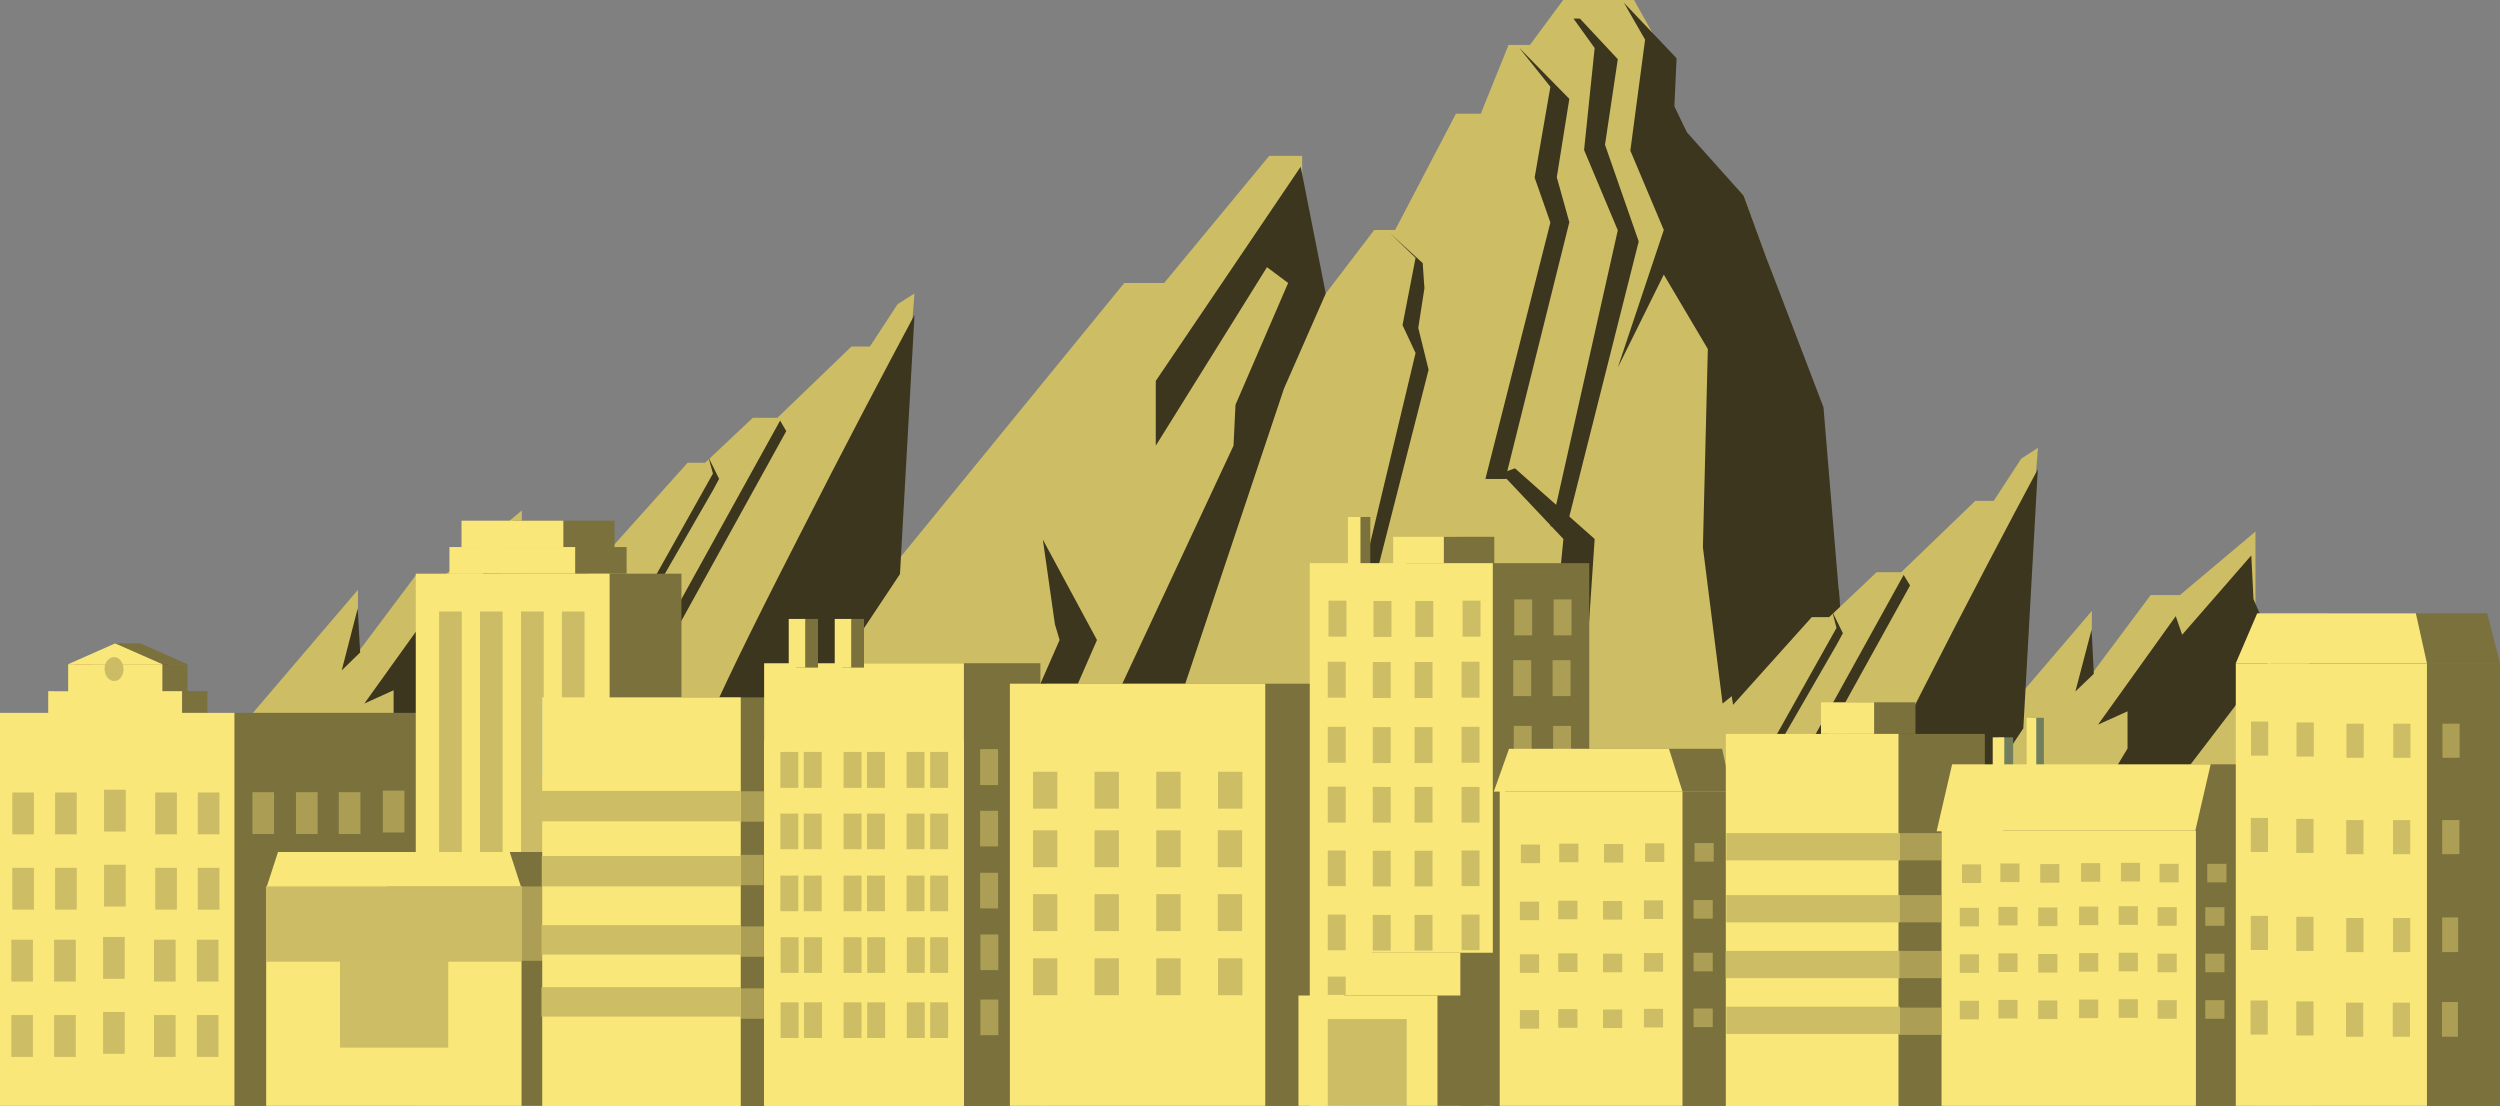 <svg xmlns="http://www.w3.org/2000/svg" viewBox="0 0 1437 636"><rect x="0" y="0" width="1437" height="636" fill="#808080" stroke="none"/><defs><style>.cls-1,.cls-9{fill:#cdbd64;}.cls-2{fill:#3b361d;}.cls-18,.cls-3,.cls-4{fill:#fff;}.cls-4{opacity:0.3;}.cls-18,.cls-19,.cls-21,.cls-4,.cls-9{isolation:isolate;}.cls-5{fill:#910f1e;}.cls-6{fill:#7a713c;}.cls-7{fill:#fae77a;}.cls-21,.cls-8{fill:#cbbc65;}.cls-20,.cls-21,.cls-9{opacity:0.6;}.cls-10{fill:#005c60;}.cls-11{fill:#00bbbd;}.cls-12{fill:#9bb4bf;}.cls-13{fill:#717f5e;}.cls-14{fill:#006167;}.cls-15{fill:#001d23;}.cls-16{fill:#00bede;}.cls-17{fill:#009dbb;}.cls-18{opacity:0.31;}.cls-19{fill:#7b96a2;opacity:0.54;}</style></defs><g id="Layer_2" data-name="Layer 2"><g id="Layer_1-2" data-name="Layer 1"><g id="Layer_2-2" data-name="Layer 2"><g id="Layer_1-2-2" data-name="Layer 1-2"><polygon class="cls-1" points="52.6 518.42 205.75 339.02 205.75 375.01 239.55 329.94 256.52 329.94 299.93 293.42 299.93 354.34 310.82 360.22 395.24 265.98 405.28 265.98 432.71 240.15 446.85 240.15 489.42 199.17 500.02 199.17 516 174.77 525.62 168.71 513.46 325.3 646.24 162.65 669.15 162.65 729.53 89.61 748.48 89.61 748.48 119.36 762.05 168.71 789.91 132.19 801.93 132.19 836.86 65.38 851.14 65.38 867.12 25.83 879.42 25.83 898.51 0 911.24 0 939.24 0 950.13 19.42 961.3 39.55 961.3 78.03 1002.31 112.59 1043.32 225 1057.74 349.71 1057.74 518.42 52.6 518.42"/><path class="cls-2" d="M398.92,447c4.38,5.17,22.48-3,87-69.83l31.39-47.21q4.25-74.56,8.35-148.94c-16.12,30.11-39.6,74.47-67.45,129.34C400.33,423.47,394.81,442.17,398.92,447Z"/><polygon class="cls-2" points="747.63 95.84 664.34 218.95 664.34 256.18 728.26 153.57 740.42 162.65 710.16 232.67 709.03 256.18 630.54 424.18 680.04 396.74 738.01 223.4 762.05 168.71 747.63 95.84"/><polygon class="cls-2" points="933.44 1.6 945.6 22.8 937.12 86.58 956.35 132.19 929.91 211.29 956.35 157.84 981.66 200.6 978.83 314.62 990.15 404.4 1057.74 349.71 1048.13 234.09 1015.32 148.22 1002.31 112.59 969.64 76.07 962.43 61.11 963.7 33.49 933.44 1.6"/><polyline class="cls-2" points="310.82 360.22 298.8 332.25 297.52 307.13 257.65 352.74 254.11 342.05 209.43 404.4 226.25 396.74 226.25 418.12 211.83 442.35 190.05 471.21 236.01 462.12 310.82 364.14"/><polygon class="cls-2" points="299.93 307.13 297.52 307.13 297.52 335.64 300.21 335.64 299.93 307.13"/><polyline class="cls-2" points="904.45 10.69 916.61 27.61 910.53 86.22 929.91 132.37 894.84 288.61 891.16 302.5 900.63 302.5 941.93 138.78 922.55 83.2 929.91 34.03 908.13 10.69"/><polygon class="cls-2" points="873.2 27.43 891.16 49.88 882.11 102.08 891.16 127.91 853.83 275.24 865.28 275.24 902.05 127.73 894.84 101.9 902.05 56.83 873.2 27.43"/><polygon class="cls-2" points="853.83 275.24 865.99 275.24 898.65 309.81 883.95 460.7 906.86 454.46 916.61 309.81 870.8 269.19 853.83 275.24"/><polygon class="cls-2" points="782.7 355.77 802.21 386.94 808.44 466.76 821.16 466.76 812.25 376.08 782.7 355.77"/><polygon class="cls-2" points="568.32 460.7 595.47 448.23 630.54 367.88 599.43 310.16 606.36 358.8 609.05 367.88 568.32 460.7"/><polygon class="cls-2" points="798.68 133.79 813.67 148.22 806.17 186.88 813.67 202.91 775.35 363.43 785.1 353.81 821.16 212.53 815.22 188.48 818.76 165.68 817.77 151.25 798.68 133.79"/><polygon class="cls-2" points="205.61 349.71 196.42 385.34 207.02 375.01 205.61 349.71"/><polygon class="cls-2" points="407.26 262.95 409.8 272.21 337.4 401.38 340.94 401.38 409.8 281.83 413.34 275.24 407.26 262.95"/><polygon class="cls-2" points="362.71 396.74 448.41 241.75 451.94 247.81 362.71 409.21 362.71 396.74"/><polyline class="cls-2" points="990.85 372.16 1057.03 338.84 1059.15 377.86 1059.15 458.92 1040.06 458.92 1040.06 483.86 996.93 483.86 998.21 417.59"/><path class="cls-1" d="M1207.78,485.64c0-36.16.56-77.5-11.88-111.17a7.09,7.09,0,0,1-2.69-2L1159.41,414l12-156.59-9.61,6.23L1146,287.89h-10.61l-42.56,41h-14.14l-27.29,25.83h-10l-84.57,94.24,11.32,158.2h236.57a6.66,6.66,0,0,1,3-2.67C1205.09,564.92,1207.63,525.19,1207.78,485.64Z"/><polyline class="cls-1" points="1273.81 530.53 1049.12 530.53 1202.4 351.14 1202.4 387.3 1236.2 342.05 1253.03 342.05 1296.44 305.53 1296.44 366.46 1307.33 372.51"/><path class="cls-2" d="M1044.73,535.7c4.38,5.17,22.49-3,86.83-69.83L1163,418.66q4.24-74.57,8.34-148.94c-16.12,30.11-39.59,74.47-67.45,129.34C1046.29,512.18,1040.77,530.89,1044.73,535.7Z"/><polyline class="cls-2" points="1307.33 372.51 1295.31 344.37 1294.04 319.25 1254.3 364.85 1250.62 354.17 1205.94 416.52 1222.91 408.86 1222.91 430.24 1208.34 454.46 1186.71 483.5 1232.52 474.24 1307.33 376.25"/><polygon class="cls-2" points="1202.26 361.82 1192.93 397.45 1203.53 387.3 1202.26 361.82"/><polygon class="cls-2" points="1053.21 351.67 1055.62 360.93 983.22 490.09 986.75 490.09 1055.62 370.73 1059.3 363.96 1053.21 351.67"/><polygon class="cls-2" points="1008.53 485.46 1094.22 330.47 1097.9 336.53 1008.53 497.93 1008.53 485.46"/><path class="cls-3" d="M204.76,460,172,458.92V452L204.62,453Z"/><rect class="cls-4" y="441.82" width="1434.03" height="8.73"/><rect class="cls-4" y="458.03" width="1434.03" height="89.08"/><rect class="cls-5" x="31.39" y="397.28" width="76.93" height="31"/><rect class="cls-5" x="42.71" y="381.78" width="54.16" height="31"/><polygon class="cls-5" points="42.71 381.78 69.86 369.84 97.01 381.78 42.71 381.78"/><rect class="cls-6" x="42.28" y="397.28" width="76.93" height="31"/><rect class="cls-6" x="53.59" y="381.78" width="54.16" height="31"/><polygon class="cls-6" points="53.59 381.78 80.6 369.84 107.75 381.78 53.59 381.78"/><rect class="cls-6" x="112.84" y="409.75" width="134.76" height="225.9"/><rect class="cls-7" y="409.75" width="134.76" height="225.9"/><polygon class="cls-6" points="82.87 375.72 80.6 369.84 66.18 369.84 67.31 377.68 82.87 375.72"/><rect class="cls-7" x="27.72" y="397.28" width="76.93" height="31"/><rect class="cls-7" x="39.17" y="381.78" width="54.16" height="31"/><polygon class="cls-7" points="39.17 381.78 66.18 369.84 93.33 381.78 39.17 381.78"/><path class="cls-8" d="M71,385c.14-3.74-2.12-7.12-5.09-7.3s-5.66,2.67-5.8,6.41,2.12,7.13,5.09,7.31h.42C68.44,391.58,70.85,388.73,71,385Z"/><rect class="cls-1" x="7.07" y="498.82" width="12.44" height="24.05"/><rect class="cls-1" x="31.68" y="498.82" width="12.44" height="24.05"/><rect class="cls-1" x="89.23" y="498.82" width="12.44" height="24.05"/><rect class="cls-8" x="113.69" y="498.82" width="12.44" height="24.05"/><rect class="cls-1" x="7.07" y="455.53" width="12.44" height="24.05"/><rect class="cls-8" x="31.68" y="455.53" width="12.44" height="24.05"/><rect class="cls-8" x="89.23" y="455.53" width="12.44" height="24.05"/><rect class="cls-8" x="113.69" y="455.53" width="12.44" height="24.05"/><rect class="cls-6" x="280.27" y="329.76" width="111.43" height="305.89"/><rect class="cls-6" x="287.91" y="314.44" width="72.26" height="15.32"/><rect class="cls-6" x="294.7" y="299.29" width="58.54" height="15.32"/><rect class="cls-7" x="238.98" y="329.76" width="111.43" height="305.89"/><rect class="cls-7" x="258.35" y="314.44" width="72.26" height="15.32"/><rect class="cls-7" x="265.28" y="299.29" width="58.54" height="15.32"/><rect class="cls-8" x="252.42" y="351.49" width="13.01" height="282.01"/><rect class="cls-8" x="275.89" y="351.49" width="13.01" height="282.01"/><rect class="cls-8" x="299.5" y="351.49" width="13.01" height="282.01"/><rect class="cls-8" x="322.98" y="351.49" width="13.01" height="282.01"/><polygon class="cls-6" points="361.58 489.74 228.38 489.74 221.73 510.23 368.23 510.23 361.58 489.74"/><polygon class="cls-7" points="293 489.74 159.79 489.74 153.15 510.23 299.65 510.23 293 489.74"/><rect class="cls-6" x="222.44" y="509.51" width="146.78" height="126.13"/><rect class="cls-7" x="153" y="509.51" width="146.78" height="126.13"/><rect class="cls-8" x="152.86" y="509.51" width="147.07" height="43.29"/><rect class="cls-1" x="195.43" y="552.27" width="62.22" height="49.88"/><rect class="cls-9" x="298.66" y="509.51" width="25.03" height="42.76"/><rect class="cls-10" x="361.58" y="404.76" width="111.01" height="41.33"/><rect class="cls-11" x="311.67" y="404.76" width="111.01" height="41.33"/><rect class="cls-12" x="311.67" y="401.55" width="4.1" height="44.54"/><rect class="cls-12" x="421.82" y="401.55" width="4.1" height="44.54"/><rect class="cls-6" x="351.4" y="400.84" width="114.12" height="235.16"/><rect class="cls-7" x="311.67" y="400.84" width="114.12" height="235.16"/><rect class="cls-1" x="311.24" y="454.64" width="114.54" height="17.46"/><rect class="cls-13" x="483.2" y="425.6" width="114.82" height="210.04"/><rect class="cls-6" x="483.2" y="381.24" width="114.82" height="254.4"/><rect class="cls-7" x="439.22" y="381.24" width="114.82" height="254.4"/><rect class="cls-7" x="439.22" y="425.6" width="114.82" height="210.04"/><rect class="cls-6" x="457.6" y="355.77" width="12.59" height="27.97"/><rect class="cls-7" x="453.36" y="355.77" width="9.47" height="27.97"/><rect class="cls-6" x="484.04" y="355.77" width="12.59" height="27.97"/><rect class="cls-7" x="479.8" y="355.77" width="9.47" height="27.97"/><rect class="cls-1" x="448.55" y="503.28" width="10.32" height="20.49"/><rect class="cls-1" x="461.98" y="503.28" width="10.32" height="20.49"/><rect class="cls-1" x="484.89" y="503.28" width="10.32" height="20.49"/><rect class="cls-1" x="498.33" y="503.28" width="10.32" height="20.49"/><rect class="cls-1" x="521.09" y="503.28" width="10.32" height="20.49"/><rect class="cls-1" x="534.67" y="503.28" width="10.32" height="20.49"/><rect class="cls-1" x="448.55" y="467.65" width="10.32" height="20.49"/><rect class="cls-1" x="461.98" y="467.65" width="10.32" height="20.49"/><rect class="cls-1" x="484.89" y="467.65" width="10.32" height="20.49"/><rect class="cls-1" x="498.33" y="467.65" width="10.32" height="20.49"/><rect class="cls-1" x="521.09" y="467.65" width="10.32" height="20.49"/><rect class="cls-1" x="534.67" y="467.65" width="10.32" height="20.49"/><rect class="cls-1" x="448.55" y="432.19" width="10.32" height="20.67"/><rect class="cls-1" x="461.98" y="432.19" width="10.32" height="20.67"/><rect class="cls-1" x="484.89" y="432.19" width="10.32" height="20.67"/><rect class="cls-1" x="498.33" y="432.19" width="10.32" height="20.67"/><rect class="cls-1" x="521.09" y="432.19" width="10.32" height="20.67"/><rect class="cls-1" x="534.67" y="432.19" width="10.32" height="20.67"/><rect class="cls-6" x="601.27" y="393" width="192.18" height="242.64"/><rect class="cls-7" x="580.48" y="393" width="146.78" height="242.64"/><rect class="cls-1" x="593.78" y="443.6" width="14" height="21.2"/><rect class="cls-1" x="629.13" y="443.6" width="14" height="21.2"/><rect class="cls-1" x="664.62" y="443.6" width="14" height="21.2"/><rect class="cls-1" x="700.12" y="443.6" width="14" height="21.2"/><rect class="cls-1" x="593.78" y="477.27" width="14" height="21.2"/><rect class="cls-1" x="629.13" y="477.27" width="14" height="21.2"/><rect class="cls-1" x="664.62" y="477.27" width="14" height="21.2"/><rect class="cls-1" x="699.98" y="477.27" width="14" height="21.2"/><rect class="cls-7" x="800.8" y="308.56" width="36.48" height="16.57"/><rect class="cls-6" x="829.93" y="308.56" width="28.99" height="16.57"/><rect class="cls-6" x="778.03" y="297.16" width="9.62" height="27.97"/><rect class="cls-7" x="774.78" y="297.16" width="7.21" height="27.97"/><rect class="cls-6" x="808.29" y="323.7" width="105.21" height="311.94"/><rect class="cls-7" x="752.86" y="323.7" width="105.21" height="311.94"/><rect class="cls-1" x="763.61" y="345.26" width="10.32" height="20.67"/><rect class="cls-14" x="788.36" y="563.14" width="11.74" height="22.8"/><rect class="cls-15" x="787.51" y="563.14" width="11.74" height="22.8"/><rect class="cls-16" x="788.07" y="564.21" width="10.32" height="20.49"/><rect class="cls-17" x="788.21" y="578.81" width="10.32" height="6.06"/><polygon class="cls-16" points="789.06 565.27 798.54 565.27 798.54 564.21 788.22 564.21 788.22 584.87 789.06 584.87 789.06 565.27"/><polygon class="cls-18" points="795.99 564.21 791.18 584.87 788.07 584.87 788.07 564.21 795.99 564.21"/><polygon class="cls-18" points="796.84 564.21 791.89 584.87 792.74 584.87 797.55 564.21 796.84 564.21"/><rect class="cls-19" x="786.66" y="585.41" width="14.14" height="3.03"/><rect class="cls-3" x="786.23" y="585.41" width="14.14" height="1.96"/><rect class="cls-15" x="787.79" y="570.44" width="11.17" height="0.89"/><rect class="cls-14" x="812.82" y="563.14" width="11.74" height="22.8"/><rect class="cls-15" x="811.97" y="563.14" width="11.74" height="22.8"/><rect class="cls-16" x="812.54" y="564.21" width="10.32" height="20.49"/><rect class="cls-17" x="812.68" y="578.81" width="10.32" height="6.06"/><polygon class="cls-16" points="813.53 565.27 823 565.27 823 564.21 812.68 564.21 812.68 584.87 813.53 584.87 813.53 565.27"/><polygon class="cls-18" points="820.46 564.21 815.65 584.87 812.54 584.87 812.54 564.21 820.46 564.21"/><polygon class="cls-18" points="821.3 564.21 816.36 584.87 817.2 584.87 822.01 564.21 821.3 564.21"/><rect class="cls-19" x="811.26" y="585.41" width="14.14" height="3.03"/><rect class="cls-3" x="810.7" y="585.41" width="14.14" height="1.96"/><rect class="cls-15" x="812.25" y="570.44" width="11.17" height="0.89"/><rect class="cls-14" x="837.28" y="563.14" width="11.74" height="22.8"/><rect class="cls-15" x="836.44" y="563.14" width="11.74" height="22.8"/><rect class="cls-16" x="837" y="564.21" width="10.32" height="20.49"/><rect class="cls-17" x="837.14" y="578.81" width="10.32" height="6.06"/><polygon class="cls-16" points="837.99 565.27 847.47 565.27 847.47 564.21 837.14 564.21 837.14 584.87 837.99 584.87 837.99 565.27"/><polygon class="cls-18" points="844.92 564.21 840.11 584.87 837 584.87 837 564.21 844.92 564.21"/><polygon class="cls-18" points="845.77 564.21 840.82 584.87 841.67 584.87 846.48 564.21 845.77 564.21"/><rect class="cls-19" x="835.73" y="585.41" width="14.14" height="3.03"/><rect class="cls-3" x="835.16" y="585.41" width="14.14" height="1.96"/><rect class="cls-15" x="836.72" y="570.44" width="11.17" height="0.89"/><rect class="cls-14" x="763.89" y="598.77" width="11.74" height="22.8"/><rect class="cls-15" x="763.04" y="598.77" width="11.74" height="22.8"/><rect class="cls-16" x="763.61" y="599.84" width="10.32" height="20.49"/><rect class="cls-17" x="763.75" y="614.44" width="10.32" height="6.06"/><polygon class="cls-16" points="764.6 601.08 773.93 601.08 773.93 600.01 763.75 600.01 763.75 620.5 764.6 620.5 764.6 601.08"/><polygon class="cls-18" points="771.53 600.01 766.72 620.5 763.61 620.5 763.61 600.01 771.53 600.01"/><polygon class="cls-18" points="772.38 600.01 767.43 620.5 768.28 620.5 773.08 600.01 772.38 600.01"/><rect class="cls-19" x="762.2" y="621.21" width="14.14" height="3.03"/><rect class="cls-3" x="761.77" y="621.21" width="14.14" height="1.96"/><rect class="cls-15" x="763.33" y="606.07" width="11.17" height="0.89"/><rect class="cls-14" x="788.36" y="598.77" width="11.74" height="22.8"/><rect class="cls-15" x="787.51" y="598.77" width="11.74" height="22.8"/><rect class="cls-16" x="788.07" y="599.84" width="10.32" height="20.49"/><rect class="cls-17" x="788.21" y="614.44" width="10.32" height="6.06"/><polygon class="cls-16" points="789.06 601.08 798.54 601.08 798.54 600.01 788.22 600.01 788.22 620.5 789.06 620.5 789.06 601.08"/><polygon class="cls-18" points="795.99 600.01 791.18 620.5 788.07 620.5 788.07 600.01 795.99 600.01"/><polygon class="cls-18" points="796.84 600.01 791.89 620.5 792.74 620.5 797.55 600.01 796.84 600.01"/><rect class="cls-19" x="786.66" y="621.21" width="14.14" height="3.03"/><rect class="cls-3" x="786.23" y="621.21" width="14.14" height="1.96"/><rect class="cls-15" x="787.79" y="606.07" width="11.17" height="0.89"/><rect class="cls-14" x="812.82" y="598.77" width="11.74" height="22.8"/><rect class="cls-15" x="811.97" y="598.77" width="11.74" height="22.8"/><rect class="cls-16" x="812.54" y="599.84" width="10.32" height="20.49"/><rect class="cls-17" x="812.68" y="614.44" width="10.32" height="6.06"/><polygon class="cls-16" points="813.53 601.08 823 601.08 823 600.01 812.68 600.01 812.68 620.5 813.53 620.5 813.53 601.08"/><polygon class="cls-18" points="820.46 600.01 815.65 620.5 812.54 620.5 812.54 600.01 820.46 600.01"/><polygon class="cls-18" points="821.3 600.01 816.36 620.5 817.2 620.5 822.01 600.01 821.3 600.01"/><rect class="cls-19" x="811.26" y="621.21" width="14.14" height="3.03"/><rect class="cls-3" x="810.7" y="621.21" width="14.14" height="1.96"/><rect class="cls-15" x="812.25" y="606.07" width="11.17" height="0.89"/><rect class="cls-14" x="837.28" y="598.77" width="11.74" height="22.8"/><rect class="cls-15" x="836.44" y="598.77" width="11.74" height="22.8"/><rect class="cls-16" x="837" y="599.84" width="10.32" height="20.49"/><rect class="cls-17" x="837.14" y="614.44" width="10.32" height="6.06"/><polygon class="cls-16" points="837.99 601.08 847.47 601.08 847.47 600.01 837.14 600.01 837.14 620.5 837.99 620.5 837.99 601.08"/><polygon class="cls-18" points="844.92 600.01 840.11 620.5 837 620.5 837 600.01 844.92 600.01"/><polygon class="cls-18" points="845.77 600.01 840.82 620.5 841.67 620.5 846.48 600.01 845.77 600.01"/><rect class="cls-19" x="835.73" y="621.21" width="14.14" height="3.03"/><rect class="cls-3" x="835.16" y="621.21" width="14.14" height="1.96"/><rect class="cls-15" x="836.72" y="606.07" width="11.17" height="0.89"/><rect class="cls-6" x="788.64" y="547.64" width="79.9" height="88.01"/><rect class="cls-7" x="783.27" y="547.64" width="56.14" height="88.01"/><rect class="cls-6" x="772.52" y="572.22" width="79.9" height="63.42"/><rect class="cls-7" x="746.36" y="572.22" width="79.9" height="63.42"/><rect class="cls-1" x="763.19" y="585.76" width="45.39" height="49.88"/><rect class="cls-6" x="890.03" y="455" width="105.07" height="180.65"/><rect class="cls-7" x="862.03" y="451.61" width="105.07" height="184.03"/><polygon class="cls-6" points="989.86 430.41 872.5 430.41 865.14 455 995.24 455 989.86 430.41"/><rect class="cls-1" x="874.19" y="485.46" width="11.03" height="10.69"/><rect class="cls-6" x="1060.43" y="403.69" width="40.58" height="18.17"/><rect class="cls-7" x="1046.71" y="403.69" width="30.54" height="18.17"/><rect class="cls-6" x="1041.62" y="421.86" width="99.27" height="214.14"/><rect class="cls-7" x="991.99" y="421.86" width="99.27" height="214.14"/><polygon class="cls-6" points="1297.71 501.85 1297.71 439.32 1258.4 439.32 1256 503.45 1297.71 501.85"/><rect class="cls-13" x="1148.38" y="423.82" width="8.77" height="27.97"/><rect class="cls-7" x="1145.41" y="423.82" width="6.65" height="27.97"/><rect class="cls-13" x="1167.47" y="412.6" width="7.35" height="39.19"/><rect class="cls-7" x="1164.93" y="412.6" width="5.51" height="39.19"/><polygon class="cls-7" points="1261.79 477.8 1113.17 477.8 1122.08 439.32 1270.7 439.32 1261.79 477.8"/><rect class="cls-6" x="1151.35" y="477.45" width="146.22" height="158.2"/><rect class="cls-7" x="1116" y="477.45" width="146.22" height="158.2"/><rect class="cls-6" x="1327.13" y="381.24" width="109.87" height="254.4"/><rect class="cls-7" x="1285.13" y="381.24" width="109.87" height="254.4"/><polygon class="cls-6" points="1327.13 381.24 1437 381.24 1429.65 352.56 1338.3 352.56 1327.13 381.24"/><polygon class="cls-7" points="1285.13 381.24 1395 381.24 1388.64 352.56 1297.43 352.56 1285.13 381.24"/><rect class="cls-1" x="1293.89" y="414.74" width="9.9" height="19.6"/><rect class="cls-1" x="763.19" y="380.35" width="10.32" height="20.67"/><rect class="cls-1" x="763.19" y="561.35" width="10.32" height="10.51"/><rect class="cls-1" x="763.19" y="417.76" width="10.32" height="20.67"/><rect class="cls-1" x="763.19" y="452.15" width="10.32" height="20.67"/><rect class="cls-1" x="763.19" y="488.85" width="10.32" height="20.49"/><rect class="cls-1" x="763.19" y="525.72" width="10.32" height="20.49"/><rect class="cls-1" x="789.49" y="345.44" width="10.32" height="20.67"/><rect class="cls-1" x="789.06" y="380.53" width="10.32" height="20.67"/><rect class="cls-1" x="789.06" y="417.94" width="10.32" height="20.67"/><rect class="cls-1" x="789.06" y="452.33" width="10.32" height="20.49"/><rect class="cls-1" x="789.06" y="489.03" width="10.32" height="20.49"/><rect class="cls-1" x="789.06" y="525.9" width="10.32" height="20.49"/><rect class="cls-1" x="813.53" y="345.44" width="10.32" height="20.67"/><rect class="cls-1" x="813.1" y="380.53" width="10.32" height="20.67"/><rect class="cls-1" x="813.1" y="417.94" width="10.32" height="20.67"/><rect class="cls-1" x="813.1" y="452.33" width="10.32" height="20.49"/><rect class="cls-1" x="813.1" y="489.03" width="10.32" height="20.49"/><rect class="cls-1" x="813.1" y="525.9" width="10.32" height="20.49"/><rect class="cls-1" x="1320.05" y="415.27" width="9.9" height="19.6"/><rect class="cls-1" x="1348.76" y="415.98" width="9.9" height="19.6"/><rect class="cls-1" x="1375.63" y="415.98" width="9.9" height="19.6"/><g class="cls-20"><rect class="cls-1" x="1403.91" y="415.98" width="9.9" height="19.6"/></g><rect class="cls-1" x="1293.75" y="470.14" width="9.9" height="19.6"/><rect class="cls-1" x="1319.91" y="470.68" width="9.9" height="19.6"/><rect class="cls-1" x="1348.62" y="471.39" width="9.9" height="19.6"/><rect class="cls-1" x="1375.49" y="471.39" width="9.9" height="19.6"/><g class="cls-20"><rect class="cls-1" x="1403.77" y="471.39" width="9.9" height="19.6"/></g><rect class="cls-1" x="1293.75" y="526.44" width="9.9" height="19.6"/><rect class="cls-1" x="1319.91" y="526.97" width="9.9" height="19.6"/><rect class="cls-1" x="1348.62" y="527.68" width="9.9" height="19.6"/><rect class="cls-1" x="1375.49" y="527.68" width="9.9" height="19.6"/><g class="cls-20"><rect class="cls-1" x="1403.77" y="527.33" width="9.19" height="19.95"/></g><rect class="cls-1" x="840.68" y="345.26" width="10.32" height="20.67"/><rect class="cls-1" x="840.11" y="380.35" width="10.32" height="20.67"/><rect class="cls-1" x="840.11" y="417.76" width="10.32" height="20.67"/><rect class="cls-1" x="840.11" y="452.33" width="10.32" height="20.49"/><rect class="cls-1" x="840.11" y="488.85" width="10.32" height="20.49"/><rect class="cls-1" x="840.11" y="525.72" width="10.32" height="20.49"/><rect class="cls-1" x="896.25" y="484.93" width="11.03" height="10.69"/><rect class="cls-1" x="921.99" y="485.11" width="11.03" height="10.69"/><rect class="cls-1" x="945.6" y="484.75" width="11.03" height="10.69"/><rect class="cls-1" x="873.63" y="518.24" width="11.03" height="10.69"/><rect class="cls-1" x="895.69" y="517.71" width="11.03" height="10.69"/><rect class="cls-1" x="921.42" y="517.89" width="11.03" height="10.69"/><rect class="cls-1" x="944.9" y="517.53" width="11.03" height="10.69"/><rect class="cls-1" x="873.63" y="548.53" width="11.03" height="10.69"/><rect class="cls-1" x="895.69" y="547.99" width="11.03" height="10.69"/><rect class="cls-1" x="921.42" y="548.17" width="11.03" height="10.69"/><rect class="cls-1" x="944.9" y="547.82" width="11.03" height="10.69"/><rect class="cls-1" x="873.63" y="580.59" width="11.03" height="10.69"/><rect class="cls-1" x="895.69" y="580.06" width="11.03" height="10.69"/><rect class="cls-1" x="921.42" y="580.24" width="11.03" height="10.69"/><rect class="cls-1" x="944.9" y="579.88" width="11.03" height="10.69"/><rect class="cls-1" x="991.99" y="546.57" width="99.83" height="15.68"/><rect class="cls-1" x="992.27" y="578.64" width="99.83" height="15.68"/><rect class="cls-1" x="992.27" y="514.5" width="99.83" height="15.68"/><rect class="cls-1" x="992.27" y="478.87" width="99.83" height="15.68"/><rect class="cls-9" x="1091.25" y="478.87" width="24.75" height="15.68"/><rect class="cls-9" x="1091.96" y="514.5" width="23.9" height="15.68"/><rect class="cls-9" x="1090.97" y="546.57" width="25.03" height="15.68"/><rect class="cls-9" x="1091.4" y="579.17" width="24.46" height="15.68"/><rect class="cls-1" x="1293.61" y="575.07" width="9.9" height="19.6"/><rect class="cls-1" x="1319.91" y="575.61" width="9.9" height="19.6"/><rect class="cls-1" x="1348.48" y="576.32" width="9.9" height="19.6"/><rect class="cls-1" x="1375.35" y="576.32" width="9.9" height="19.6"/><g class="cls-20"><rect class="cls-1" x="1403.63" y="575.96" width="9.19" height="19.95"/></g><rect class="cls-1" x="59.82" y="497.04" width="12.44" height="24.05"/><rect class="cls-8" x="59.82" y="453.93" width="12.44" height="24.05"/><rect class="cls-1" x="6.5" y="583.45" width="12.44" height="24.05"/><rect class="cls-1" x="31.11" y="583.45" width="12.44" height="24.05"/><rect class="cls-1" x="88.52" y="583.45" width="12.44" height="24.05"/><rect class="cls-8" x="113.13" y="583.45" width="12.44" height="24.05"/><rect class="cls-1" x="6.5" y="540.15" width="12.44" height="24.05"/><rect class="cls-8" x="31.11" y="540.15" width="12.44" height="24.05"/><rect class="cls-8" x="88.52" y="540.15" width="12.44" height="24.05"/><rect class="cls-8" x="113.13" y="540.15" width="12.44" height="24.05"/><rect class="cls-1" x="59.25" y="581.66" width="12.44" height="24.05"/><rect class="cls-8" x="59.25" y="538.55" width="12.44" height="24.05"/><rect class="cls-1" x="311.38" y="492.05" width="114.54" height="17.46"/><rect class="cls-1" x="311.24" y="531.78" width="114.54" height="16.92"/><rect class="cls-1" x="311.24" y="567.41" width="114.54" height="16.92"/><rect class="cls-9" x="425.92" y="454.82" width="13.43" height="17.46"/><rect class="cls-9" x="425.5" y="491.34" width="13.43" height="17.46"/><rect class="cls-9" x="425.64" y="568.12" width="13.43" height="17.46"/><rect class="cls-9" x="425.64" y="532.49" width="13.43" height="17.46"/><rect class="cls-1" x="593.78" y="513.97" width="14" height="21.2"/><rect class="cls-1" x="629.13" y="513.97" width="14" height="21.2"/><rect class="cls-1" x="664.62" y="513.97" width="14" height="21.2"/><rect class="cls-1" x="699.98" y="513.97" width="14" height="21.2"/><rect class="cls-1" x="593.78" y="550.84" width="14" height="21.2"/><rect class="cls-1" x="629.13" y="550.84" width="14" height="21.2"/><rect class="cls-1" x="664.62" y="550.84" width="14" height="21.2"/><rect class="cls-1" x="700.12" y="550.84" width="14" height="21.2"/><rect class="cls-1" x="448.69" y="538.73" width="10.32" height="20.49"/><rect class="cls-1" x="462.13" y="538.73" width="10.32" height="20.49"/><rect class="cls-1" x="484.89" y="538.73" width="10.32" height="20.49"/><rect class="cls-1" x="498.47" y="538.73" width="10.32" height="20.49"/><rect class="cls-1" x="521.23" y="538.73" width="10.32" height="20.49"/><rect class="cls-1" x="534.67" y="538.73" width="10.32" height="20.49"/><rect class="cls-1" x="448.69" y="576.14" width="10.32" height="20.49"/><rect class="cls-1" x="462.13" y="576.14" width="10.32" height="20.49"/><rect class="cls-1" x="484.89" y="576.14" width="10.32" height="20.49"/><rect class="cls-1" x="498.47" y="576.14" width="10.32" height="20.49"/><rect class="cls-1" x="521.23" y="576.14" width="10.32" height="20.49"/><rect class="cls-1" x="534.67" y="576.14" width="10.32" height="20.49"/><rect class="cls-21" x="170.12" y="455.35" width="12.44" height="24.05"/><rect class="cls-21" x="194.72" y="455.35" width="12.44" height="24.05"/><rect class="cls-21" x="145.09" y="455.35" width="12.44" height="24.05"/><rect class="cls-21" x="220.03" y="454.46" width="12.44" height="24.05"/><g class="cls-20"><rect class="cls-1" x="563.37" y="501.67" width="10.32" height="20.49"/></g><g class="cls-20"><rect class="cls-1" x="563.37" y="466.04" width="10.32" height="20.49"/></g><g class="cls-20"><rect class="cls-1" x="563.37" y="430.59" width="10.32" height="20.67"/></g><g class="cls-20"><rect class="cls-1" x="563.52" y="537.13" width="10.32" height="20.49"/></g><g class="cls-20"><rect class="cls-1" x="563.52" y="574.54" width="10.32" height="20.49"/></g><rect class="cls-9" x="870.37" y="344.54" width="10.32" height="20.67"/><rect class="cls-9" x="869.81" y="379.46" width="10.32" height="20.67"/><rect class="cls-9" x="893" y="344.54" width="10.32" height="20.67"/><rect class="cls-9" x="892.43" y="379.46" width="10.32" height="20.67"/><rect class="cls-9" x="870.09" y="417.23" width="10.32" height="13.9"/><rect class="cls-9" x="892.72" y="417.23" width="10.32" height="13.9"/><polygon class="cls-7" points="959.32 430.41 867.4 430.41 858.64 455 967.1 455 959.32 430.41"/><rect class="cls-9" x="974.03" y="484.57" width="11.03" height="10.69"/><rect class="cls-9" x="973.46" y="517.35" width="11.03" height="10.69"/><rect class="cls-9" x="973.46" y="547.64" width="11.03" height="10.69"/><rect class="cls-9" x="973.46" y="579.7" width="11.03" height="10.69"/><rect class="cls-1" x="1127.74" y="496.86" width="11.03" height="10.69"/><rect class="cls-1" x="1149.8" y="496.33" width="11.03" height="10.69"/><rect class="cls-1" x="1172.71" y="496.69" width="11.03" height="10.69"/><rect class="cls-1" x="1196.18" y="496.15" width="11.03" height="10.69"/><rect class="cls-1" x="1219.09" y="495.97" width="11.03" height="10.69"/><rect class="cls-1" x="1241.29" y="496.51" width="11.03" height="10.69"/><rect class="cls-1" x="1126.47" y="521.81" width="11.03" height="10.69"/><rect class="cls-1" x="1148.67" y="521.27" width="11.03" height="10.69"/><rect class="cls-1" x="1171.57" y="521.63" width="11.03" height="10.69"/><rect class="cls-1" x="1195.05" y="521.09" width="11.03" height="10.69"/><rect class="cls-1" x="1217.82" y="520.91" width="11.03" height="10.69"/><rect class="cls-1" x="1240.16" y="521.45" width="11.03" height="10.69"/><rect class="cls-1" x="1126.47" y="548.53" width="11.03" height="10.69"/><rect class="cls-1" x="1148.67" y="547.99" width="11.03" height="10.69"/><rect class="cls-1" x="1171.57" y="548.35" width="11.03" height="10.69"/><rect class="cls-1" x="1195.05" y="547.82" width="11.03" height="10.69"/><rect class="cls-1" x="1217.82" y="547.64" width="11.03" height="10.69"/><rect class="cls-1" x="1240.16" y="548.17" width="11.03" height="10.69"/><rect class="cls-1" x="1126.47" y="575.25" width="11.03" height="10.69"/><rect class="cls-1" x="1148.67" y="574.72" width="11.03" height="10.69"/><rect class="cls-1" x="1171.57" y="575.07" width="11.03" height="10.69"/><rect class="cls-1" x="1195.05" y="574.54" width="11.03" height="10.69"/><rect class="cls-1" x="1217.82" y="574.36" width="11.03" height="10.69"/><rect class="cls-1" x="1240.16" y="574.89" width="11.03" height="10.69"/><rect class="cls-9" x="1268.72" y="496.51" width="11.03" height="10.69"/><rect class="cls-9" x="1267.59" y="521.45" width="11.03" height="10.69"/><rect class="cls-9" x="1267.59" y="548.17" width="11.03" height="10.69"/><rect class="cls-9" x="1267.59" y="574.89" width="11.03" height="10.69"/></g></g></g></g></svg>